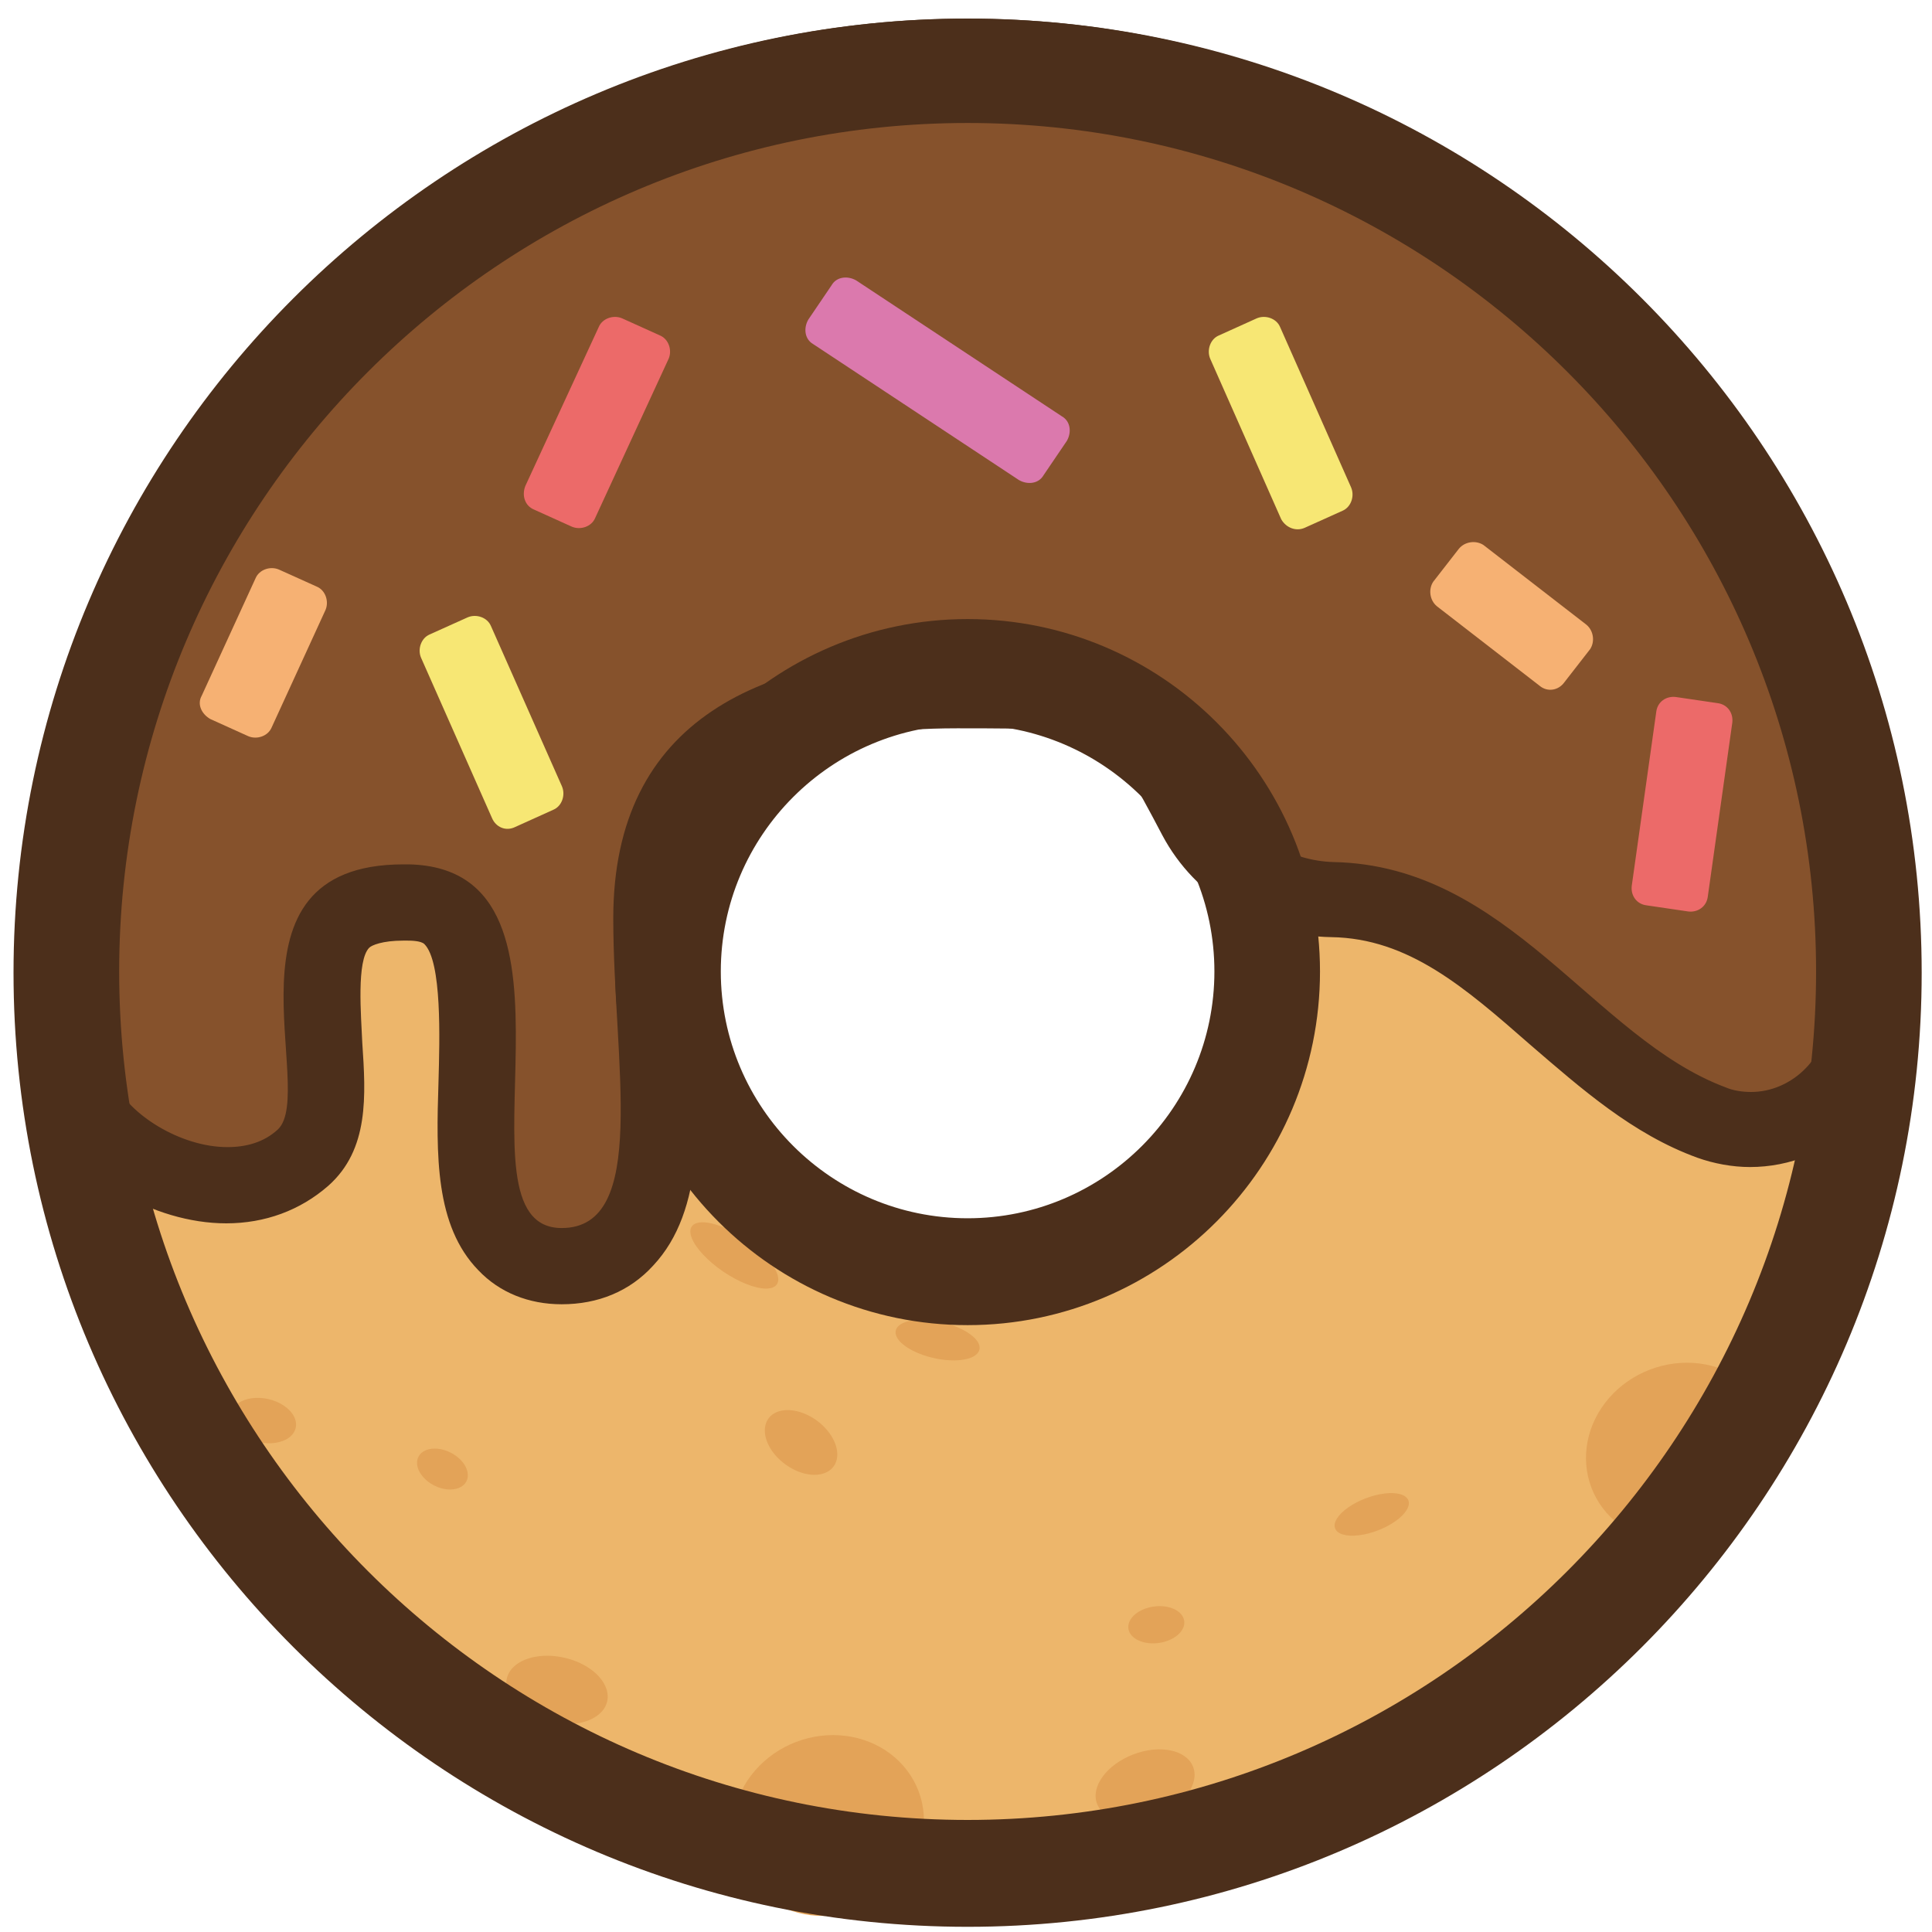 <svg width="35" height="35" viewBox="0 0 35 35" fill="none" xmlns="http://www.w3.org/2000/svg">
<g clip-path="url(#clip0_1_14605)">
<path d="M17.528 1.283C8.516 1.283 1.19 8.587 1.19 17.622C1.19 26.635 8.494 33.96 17.528 33.96C26.541 33.96 33.867 26.657 33.867 17.622C33.867 8.587 26.541 1.283 17.528 1.283ZM17.528 23.038C14.531 23.038 12.09 20.596 12.09 17.6C12.09 14.603 14.531 12.161 17.528 12.161C20.525 12.161 22.967 14.603 22.967 17.6C22.967 20.619 20.526 23.038 17.528 23.038Z" fill="#EDB66B"/>
<path d="M10.154 22.948C9.75 22.948 9.41 22.8 9.155 22.545C8.56 21.928 8.581 20.866 8.624 19.612C8.645 18.528 8.688 17.168 8.177 16.637C8.071 16.509 7.859 16.361 7.37 16.34H7.285C6.754 16.34 6.371 16.446 6.158 16.68C5.733 17.126 5.797 18.125 5.84 18.932C5.904 19.782 5.946 20.526 5.457 20.951C5.096 21.291 4.607 21.462 4.076 21.462C3.034 21.462 1.802 20.739 1.398 19.889C1.356 19.804 1.335 19.74 1.335 19.655L1.313 19.442C1.25 18.634 1.165 17.742 1.165 17.359C1.165 8.348 8.496 1.038 17.485 1.038C26.474 1.038 33.806 8.37 33.806 17.359C33.806 17.721 33.785 18.103 33.764 18.465C33.679 19.591 32.765 20.462 31.66 20.462C31.426 20.462 31.171 20.42 30.938 20.334C29.875 19.931 28.982 19.166 28.132 18.422C26.9 17.338 25.731 16.339 24.073 16.297C23.032 16.275 22.096 15.701 21.608 14.809C20.418 12.599 20.269 12.514 17.273 12.514C11.748 12.514 11.748 15.616 11.748 16.637C11.748 17.21 11.79 17.826 11.812 18.422C11.918 20.164 12.003 21.694 11.259 22.481C11.025 22.779 10.622 22.948 10.154 22.948Z" fill="#86522C"/>
<path d="M17.528 1.74C26.156 1.74 33.169 8.731 33.169 17.381C33.169 17.742 33.148 18.103 33.126 18.443C33.063 19.208 32.425 19.782 31.724 19.782C31.575 19.782 31.405 19.761 31.257 19.697C28.876 18.805 27.325 15.681 24.159 15.617C23.394 15.596 22.65 15.171 22.289 14.491C20.95 11.983 20.504 11.834 17.337 11.834C13.809 11.834 11.11 13.024 11.11 16.637C11.11 19.23 11.769 22.247 10.175 22.247C8.071 22.247 10.983 15.744 7.413 15.659H7.307C3.843 15.659 5.755 19.782 5.033 20.462C4.778 20.696 4.459 20.781 4.119 20.781C3.269 20.781 2.334 20.186 2.079 19.612C2.036 19.166 1.93 17.827 1.93 17.381C1.887 8.731 8.9 1.74 17.528 1.74ZM17.528 0.337C8.135 0.337 0.506 7.966 0.506 17.359C0.506 17.763 0.591 18.677 0.655 19.506L0.676 19.718C0.697 19.888 0.74 20.058 0.804 20.207C1.335 21.312 2.78 22.162 4.098 22.162C4.799 22.162 5.437 21.928 5.947 21.482C6.69 20.823 6.627 19.846 6.563 18.889C6.542 18.4 6.456 17.401 6.69 17.168C6.733 17.125 6.924 17.04 7.307 17.04H7.37C7.434 17.04 7.625 17.04 7.689 17.104C8.008 17.423 7.965 18.825 7.944 19.59C7.901 20.929 7.88 22.204 8.666 23.012C9.049 23.416 9.58 23.628 10.175 23.628C10.834 23.628 11.408 23.394 11.833 22.927C12.768 21.928 12.683 20.271 12.576 18.358C12.534 17.784 12.513 17.168 12.513 16.615C12.513 15.595 12.513 13.194 17.337 13.194C20.036 13.194 20.036 13.194 21.055 15.128C21.651 16.254 22.84 16.956 24.116 16.977C25.518 16.998 26.538 17.89 27.728 18.932C28.642 19.718 29.577 20.547 30.746 20.972C31.043 21.079 31.384 21.142 31.702 21.142C33.169 21.142 34.401 19.995 34.486 18.507C34.507 18.125 34.529 17.721 34.529 17.338C34.551 7.988 26.921 0.337 17.528 0.337Z" fill="#4C2F1B"/>
<path d="M19.874 32.676C19.992 32.986 20.478 33.087 20.959 32.903C21.44 32.719 21.733 32.319 21.615 32.01C21.497 31.7 21.011 31.599 20.53 31.783C20.049 31.968 19.756 32.367 19.874 32.676Z" fill="#E3A358"/>
<path d="M28.831 26.953C29.038 27.493 29.541 27.873 30.152 27.95C30.762 28.026 31.386 27.787 31.789 27.323C32.193 26.859 32.313 26.24 32.107 25.699C31.9 25.158 31.396 24.778 30.786 24.701C30.176 24.625 29.551 24.864 29.148 25.328C28.745 25.793 28.624 26.412 28.831 26.953Z" fill="#E3A358"/>
<path d="M13.363 33.698C13.57 34.238 14.073 34.618 14.683 34.695C15.294 34.771 15.918 34.532 16.321 34.069C16.725 33.604 16.846 32.985 16.639 32.444C16.432 31.904 15.928 31.523 15.318 31.447C14.708 31.37 14.083 31.609 13.68 32.073C13.277 32.538 13.156 33.157 13.363 33.698Z" fill="#E3A358"/>
<path d="M9.958 31.2C10.283 31.273 10.608 31.23 10.812 31.086C11.015 30.942 11.066 30.72 10.944 30.502C10.823 30.284 10.548 30.104 10.223 30.031C9.898 29.957 9.573 30 9.369 30.144C9.166 30.288 9.115 30.511 9.237 30.728C9.358 30.946 9.633 31.126 9.958 31.2Z" fill="#E3A358"/>
<path d="M16.912 24.602C17.182 24.663 17.447 24.659 17.605 24.589C17.763 24.518 17.791 24.395 17.679 24.264C17.566 24.133 17.33 24.014 17.059 23.952C16.788 23.89 16.524 23.895 16.366 23.965C16.208 24.035 16.18 24.159 16.292 24.29C16.405 24.422 16.641 24.54 16.912 24.602Z" fill="#E3A358"/>
<path d="M4.683 26.124C4.892 26.172 5.102 26.141 5.234 26.045C5.366 25.948 5.399 25.799 5.323 25.655C5.246 25.511 5.07 25.393 4.861 25.345C4.652 25.298 4.442 25.328 4.311 25.425C4.179 25.522 4.145 25.671 4.222 25.815C4.298 25.959 4.475 26.077 4.683 26.124Z" fill="#E3A358"/>
<path d="M13.103 23.037C13.379 23.224 13.671 23.341 13.871 23.344C14.07 23.346 14.147 23.234 14.07 23.05C13.995 22.865 13.778 22.636 13.502 22.449C13.226 22.262 12.934 22.145 12.734 22.143C12.535 22.14 12.459 22.252 12.535 22.436C12.611 22.621 12.828 22.85 13.103 23.037Z" fill="#E3A358"/>
<path d="M17.529 34.906C7.998 34.906 0.245 27.152 0.245 17.622C0.245 8.091 7.998 0.337 17.529 0.337C27.06 0.337 34.813 8.091 34.813 17.622C34.813 27.152 27.059 34.906 17.529 34.906ZM17.529 2.228C9.054 2.228 2.159 9.124 2.159 17.599C2.159 26.074 9.054 32.97 17.529 32.97C26.004 32.97 32.9 26.075 32.9 17.599C32.9 9.124 26.004 2.228 17.529 2.228ZM17.529 24.006C14.009 24.006 11.145 21.142 11.145 17.622C11.145 14.089 14.009 11.215 17.529 11.215C21.049 11.215 23.913 14.079 23.913 17.6C23.913 21.132 21.049 24.006 17.529 24.006ZM17.529 13.128C15.064 13.128 13.058 15.134 13.058 17.599C13.058 20.064 15.064 22.07 17.529 22.07C19.994 22.07 22 20.064 22 17.599C22 15.134 19.994 13.128 17.529 13.128Z" fill="#4C2F1B"/>
<path d="M18.461 8.698L14.732 6.234C14.576 6.145 14.554 5.945 14.643 5.79L15.065 5.168C15.153 5.013 15.353 4.991 15.509 5.079L19.238 7.543C19.394 7.632 19.416 7.832 19.327 7.987L18.905 8.609C18.817 8.764 18.617 8.786 18.461 8.698Z" fill="#DB79AD"/>
<path d="M3.654 12.604L4.631 10.473C4.698 10.318 4.897 10.251 5.053 10.318L5.741 10.628C5.897 10.695 5.963 10.895 5.897 11.05L4.92 13.181C4.853 13.337 4.654 13.403 4.498 13.337L3.81 13.026C3.654 12.937 3.566 12.76 3.654 12.604ZM27.896 12.427L26.031 10.983C25.898 10.873 25.875 10.673 25.964 10.539L26.43 9.94C26.541 9.807 26.741 9.785 26.875 9.874L28.739 11.317C28.872 11.428 28.895 11.627 28.806 11.761L28.34 12.36C28.229 12.515 28.029 12.537 27.896 12.427Z" fill="#F6B173"/>
<path d="M23.211 9.408L21.924 6.499C21.858 6.344 21.924 6.144 22.079 6.078L22.767 5.767C22.923 5.7 23.123 5.767 23.189 5.922L24.477 8.831C24.543 8.986 24.477 9.186 24.321 9.253L23.633 9.563C23.478 9.63 23.3 9.563 23.211 9.408ZM8.915 14.824L7.628 11.916C7.561 11.761 7.628 11.561 7.783 11.494L8.472 11.184C8.627 11.117 8.827 11.184 8.893 11.339L10.181 14.247C10.247 14.403 10.181 14.603 10.025 14.669L9.337 14.98C9.16 15.069 8.982 14.98 8.915 14.824Z" fill="#F7E774"/>
<path d="M9.515 8.808L10.848 5.922C10.914 5.767 11.114 5.7 11.27 5.767L11.958 6.078C12.113 6.144 12.18 6.344 12.113 6.499L10.781 9.386C10.715 9.541 10.515 9.608 10.359 9.541L9.671 9.23C9.515 9.164 9.449 8.986 9.515 8.808ZM29.561 16.046L30.005 12.893C30.027 12.716 30.183 12.605 30.36 12.627L31.115 12.738C31.293 12.76 31.404 12.915 31.382 13.093L30.938 16.245C30.915 16.422 30.76 16.534 30.583 16.512L29.828 16.401C29.65 16.379 29.539 16.224 29.561 16.046Z" fill="#EC6A69"/>
<path d="M7.863 26.91C8.018 26.989 8.191 27.006 8.316 26.954C8.44 26.902 8.498 26.79 8.468 26.658C8.437 26.526 8.322 26.396 8.167 26.317C8.012 26.237 7.84 26.22 7.715 26.272C7.59 26.324 7.532 26.437 7.563 26.568C7.593 26.7 7.708 26.83 7.863 26.91Z" fill="#E3A358"/>
<path d="M24.187 27.689C24.227 27.793 24.39 27.84 24.615 27.813C24.84 27.787 25.093 27.689 25.278 27.559C25.463 27.429 25.553 27.284 25.514 27.181C25.474 27.077 25.311 27.029 25.086 27.056C24.861 27.083 24.608 27.179 24.422 27.31C24.237 27.441 24.147 27.585 24.187 27.689Z" fill="#E3A358"/>
<path d="M14.222 26.524C14.432 26.68 14.682 26.749 14.877 26.705C15.072 26.661 15.183 26.511 15.167 26.312C15.152 26.113 15.012 25.894 14.802 25.738C14.591 25.583 14.341 25.514 14.146 25.558C13.951 25.602 13.841 25.752 13.857 25.951C13.872 26.151 14.011 26.369 14.222 26.524Z" fill="#E3A358"/>
<path d="M20.442 29.504C20.467 29.686 20.714 29.802 20.993 29.764C21.273 29.725 21.478 29.546 21.453 29.364C21.428 29.182 21.181 29.065 20.902 29.104C20.622 29.143 20.416 29.322 20.442 29.504Z" fill="#E3A358"/>
</g>
<defs>
<clipPath id="clip0_1_14605">
<rect width="34.569" height="34.569" fill="white" transform="translate(0.245 0.337)"/>
</clipPath>
</defs>
</svg>

